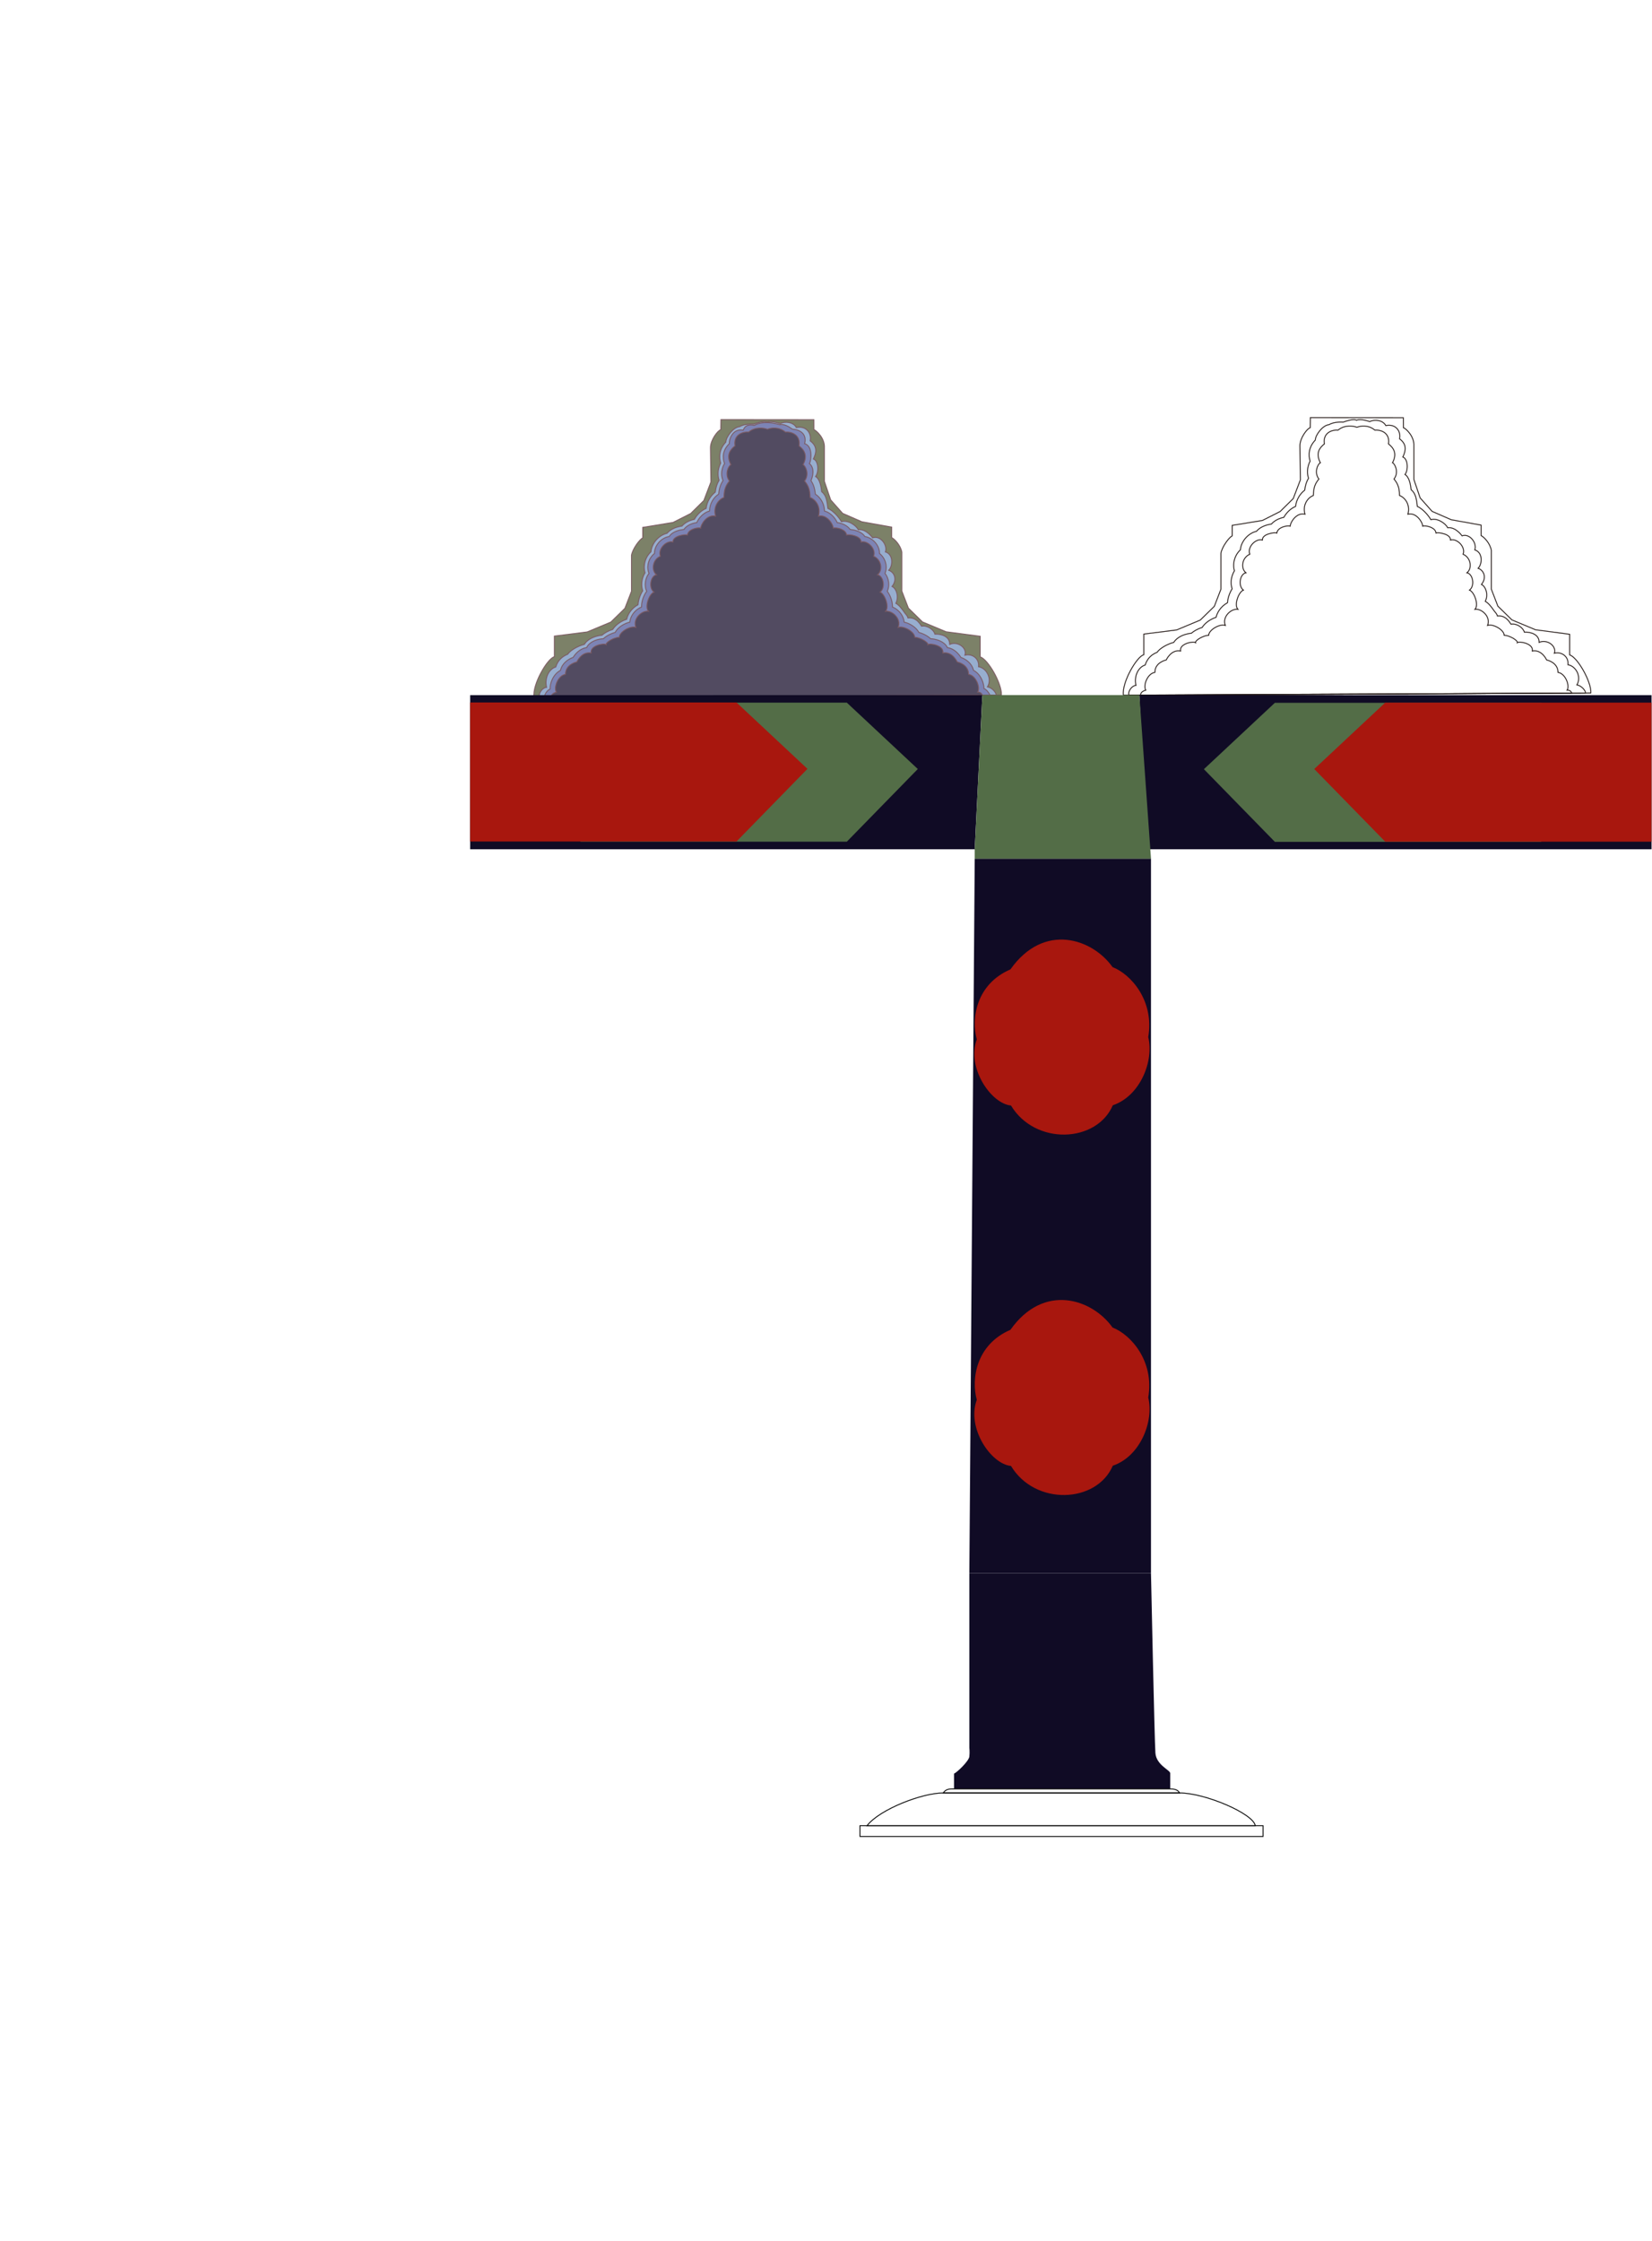 <svg xmlns="http://www.w3.org/2000/svg" xmlns:xlink="http://www.w3.org/1999/xlink" version="1.1" x="0px" y="0px" width="1841.585px" height="2497.849px" viewBox="0 0 1841.585 2497.849" enable-background="new 0 0 1841.585 2497.849" xml:space="preserve"><g><image style="visibility: hidden;"></image></g><g>
<g>
		<path class="bounding1 A6" style="fill: rgb(124, 129, 104); stroke: rgb(123, 90, 98); stroke-miterlimit: 10;" d="M595.25,777.074C593.333,762.833,610.333,733.75,618,732v-23
			l36.604-4.625l26.333-11l15.667-15.333l7.333-19V619c1.333-7.667,9.229-17.833,12.563-19.5v-11.667l33.75-5.5l19.688-9.958
			l14.646-14.458l7.917-20.75L792,499c0-8.25,7.75-18.917,11.5-20.083l0.167-11.208l103.625,0.104l0.062,11.063
			c2.333,0.667,12.333,9.333,11.667,20.333v37.333l7,20.667l13.333,15l21.333,9.333l33.334,6v11.667
			c3.334,1.667,10,8.667,11.333,16.333v43.333l7.333,19l15.667,15.333l26.333,11l38,5v23c8.647,2.458,24.333,29.792,23.647,42.458
			L595.25,777.074z"></path>
		
		<path class="bounding7 A6" style="fill: rgb(151, 174, 207); stroke: rgb(123, 90, 98); stroke-miterlimit: 10;" d="M601.375,777.031c-1.284-5.015,4.125-10.906,7.846-10.818
			C606.75,754,613.125,745.25,619.5,743.5c2.544-8.032,7.711-11.937,13.375-14.25c3.068-4.525,11.543-9.249,18.481-10.993
			c0.354-0.554,0.746-1.094,1.174-1.616c4.88-5.953,13.257-8.106,18.425-8.572c3.186-2.733,7.667-5.104,12.066-6.478
			c3.395-5.317,9.523-9.343,15.555-11.31c0.631-2.738,1.799-5.408,3.487-7.895c2.379-3.502,5.597-6.362,9.168-8.306
			c0.123-1.744,0.421-3.563,0.897-5.441c0.841-3.313,2.279-6.936,4.321-10.112c-1.34-4.132-1.482-8.825-0.256-13.482
			c0.638-2.421,1.603-4.618,2.832-6.528c-0.868-2.996-1.091-6.259-0.598-9.593c0.798-5.396,3.398-10.265,7.201-13.826
			c0.306-3.665,1.634-7.339,3.942-10.709c3.506-5.121,8.651-8.712,14.08-10.001c0.249-0.302,0.511-0.598,0.785-0.886
			c4.241-4.453,10.784-6.42,15.769-7.106c3.497-4.062,8.839-6.506,13.86-7.491c2.776-5.006,7.38-9.761,13.073-12.192
			c0.928-7.601,4.929-14.048,10.221-18.136c0.585-5.124,1.902-9.294,4.216-13.281c-1.395-4.33-1.513-9.084-0.261-13.77
			c0.269-1.006,0.899-3.043,2.066-5.245c-1.926-6.67-1.916-15.345,5.729-23.475c0.289-6.089,8.588-16.8,15.391-17.223
			c5.829-3.688,15.917-2.833,15.917-2.833s10.917-4.417,14.708-2.083c4.875-2.167,14.709,1.5,14.709,1.5
			c5.667-2.917,14.75-1.583,17.917,4.417c11.167-2.333,17.125,6.417,15.375,14.792c8.5,6.375,6.875,13.375,3.625,20.25
			c5.75,2,6.25,14.5,2.423,19.493c4.952,3.007,6.242,11.883,6.827,17.007c5.293,4.088,5.998,10.985,6.927,18.587
			c5.692,2.432,12.296,9.782,15.073,14.788c7.25-2.25,16.5,4.25,18.75,9c8.75-1.25,15.751,8.698,16,9
			c8.563-3,16.875,7.875,14.25,15.688c9.167,2.813,8.334,15.896,3.667,20.479c6.583,2.25,9.75,10.583,3.733,18.02
			c5.155,2.48,7.767,11.813,4.271,18.803c3.572,1.943,6.948,6.394,9.327,9.896c1.688,2.486,3.537,3.708,4.168,6.447
			c7.666-0.833,11.771,3.85,15.166,9.167c6.334-1.333,13.834,4.167,14.834,8.833c7.5-0.333,16.666,2.667,16.539,11.423
			c8.627-3.923,19.662,3.754,16.957,12.082c7.504-2.005,16.17,3.162,15.17,12.828c9,1.5,15.334,13.5,9.969,22.447
			c5.419,1.004,9.698,6.553,9.698,9.08L601.375,777.031z"></path>
		<path class="bounding8 A6" style="fill: rgb(125, 132, 181); stroke: rgb(123, 90, 98); stroke-miterlimit: 10;" d="M606.75,777.074c0.572-3.853,3.625-7.949,6.466-8.961
			c-0.12-3.583,0.864-7.328,2.202-10.316c2.201-4.913,5.504-8.58,9.406-10.563c1.878-8.142,8.773-12.609,14.088-14.475
			c2.724-4.468,7.832-9.854,15.05-10.949c0.43-0.923,0.985-1.806,1.663-2.632c4.2-5.123,12.28-7.086,16.999-7.205
			c2.855-2.812,8.117-5.741,13.091-7.001c2.943-5.673,10.081-10.072,16.396-11.518c0.297-3.05,1.394-6.067,3.263-8.819
			c2.478-3.647,6-6.468,9.807-8.025c-0.078-2.148,0.195-4.495,0.827-6.985c0.865-3.41,2.531-7.411,4.939-10.536
			c-1.724-3.795-2.097-8.416-0.883-13.024c0.71-2.694,1.898-5.039,3.431-6.892c-1.208-2.906-1.616-6.232-1.108-9.662
			c0.746-5.045,3.376-9.531,7.183-12.53c-0.054-3.482,1.068-7.067,3.303-10.331c3.194-4.665,8.146-7.887,13.06-8.626
			c0.401-0.614,0.869-1.204,1.402-1.763c3.973-4.172,10.757-5.72,15.043-6.081c3.123-4.556,9.226-7.042,14.331-7.639
			c2.421-5.37,7.541-11.158,14.234-12.952c0.169-8.218,4.5-15.12,10.237-18.831c0.544-6.68,2.255-11.135,4.831-15.027
			c-1.726-4.028-2.042-8.633-0.829-13.173c0.503-1.885,1.356-3.97,2.551-5.793c-2.375-6.604-2.47-14.763,5.359-22.289
			c-0.713-3.102,2.912-17.373,15.412-14.977c1.875-4.75,5-6.75,12.5-5.375c9.125-5.25,22-2.75,28.125-0.75
			c4.625-0.875,9.028,1.332,14.25,5c13.625,1.125,15.375,9.875,13.599,16.101c9.651,2.899,7.151,19.524,5.359,22.29
			c6.417,5.234,3.449,14.937,1.724,18.965c2.575,3.893,4.286,8.349,4.83,15.028c5.736,3.711,10.067,10.613,10.237,18.831
			c6.692,1.793,11.812,7.582,14.232,12.952c5.104,0.597,11.208,3.083,14.33,7.639c4.287,0.361,11.071,1.909,15.044,6.081
			c0.533,0.56,1.001,1.149,1.402,1.763c4.913,0.739,9.866,3.961,13.06,8.625c2.235,3.264,3.357,6.848,3.304,10.331
			c3.806,2.999,6.436,7.484,7.182,12.53c0.508,3.43,0.101,6.756-1.108,9.662c1.533,1.854,2.722,4.198,3.431,6.893
			c1.214,4.607,0.841,9.229-0.883,13.023c2.408,3.125,4.073,7.126,4.938,10.535c0.632,2.49,0.904,4.837,0.826,6.985
			c3.807,1.557,7.331,4.378,9.808,8.025c1.869,2.752,2.967,5.769,3.263,8.819c6.314,1.445,13.452,5.844,16.396,11.518
			c4.974,1.26,10.236,4.189,13.091,7.001c4.719,0.119,12.799,2.082,16.999,7.205c0.678,0.826,1.233,1.709,1.663,2.633
			c7.219,1.096,12.327,6.481,15.051,10.949c5.314,1.865,12.209,6.333,14.087,14.475c3.901,1.984,7.205,5.651,9.406,10.564
			c1.261,2.815,2.207,6.303,2.212,9.693c2.644,0.885,5.864,5.012,6.643,7.236L606.75,777.074z"></path>
		<path class="bounding9 A6" style="fill: rgb(82, 75, 97); stroke: rgb(123, 90, 98); stroke-miterlimit: 10;" d="M614.667,777.074c-1-3.907,5.5-5.574,5.5-5.574
			c-3.133-4.855,1.667-18.5,10.167-19.833c0-11.331,12.667-13.833,12.667-13.833s5.33-12,16-10
			c-1.667-8.333,14.5-11.167,16.667-9.333c-0.5-2.667,9.169-8.167,14.667-8.167c0-5.833,12.167-13.167,18.5-11
			c-3.833-9.667,6.667-19,14-18c-4.5-5,1-19.5,6.167-21.333c-6.5-5.167-3.5-18.333,2.833-19.333
			C725.5,635.5,727.667,623.5,736.167,620c-3.167-8.167,6.833-18,14-15.833c-0.333-6.833,13.5-8.833,16.167-7.833
			c0.5-6.167,11.167-8.834,14.833-7.667c0-4,7-15.667,16.5-13.333c-3-10.833,3.5-18.667,9.333-20.833
			c0.167-9.167,2.167-13.5,6.167-18.333c-5.667-7.333-1.166-17,1.667-18.167c-5.667-10.667-0.833-16.833,4.5-21
			c-2-12.333,8.5-16,15.167-15.333c7.167-6.167,17.229-4.834,21.063-3.167c3.833-1.667,12.833-3,20,3.167
			c6.666-0.667,17.166,3,15.166,15.333c5.334,4.167,10.168,10.333,4.5,21c2.834,1.167,7.334,10.833,1.668,18.167
			c4,4.833,6,9.167,6.166,18.333c5.834,2.167,12.334,10,9.334,20.833c9.5-2.333,16.499,9.333,16.499,13.333
			c3.667-1.167,14.333,1.5,14.833,7.667c2.667-1,16.5,1,16.167,7.833c7.167-2.167,17.167,7.667,14,15.833
			c8.5,3.5,10.667,15.5,4.333,20.667c6.334,1,9.334,14.167,2.834,19.333c5.167,1.833,10.666,16.333,6.166,21.333
			c7.334-1,17.834,8.333,14,18c6.334-2.167,18.5,5.167,18.5,11c5.498,0,15.167,5.5,14.667,8.167c2.167-1.833,18.333,1,16.667,9.333
			c10.67-2,16,10,16,10s12.666,2.502,12.666,13.833c8.5,1.333,13.3,14.978,10.167,19.833c0,0,3.858-0.542,5.189,3.265
			L614.667,777.074z"></path>
		<polygon id="bounding" style="display:none;fill:none;stroke:#231815;stroke-miterlimit:10;" points="637.333,750.333 727.333,687.667 745.333,615.667 
			804,575.667 825.244,545.541 834.577,489.541 873.333,488.333 884,549.667 924.667,589.667 970,615.667 975.334,675 1006,709.667 
			1074,749 1074,774.862 637.333,774.862"></polygon>
	</g>
	<g>
		<path fill="none" stroke="#231815" stroke-miterlimit="10" d="M1252.334,774.862c-1.917-14.24,15.083-43.324,22.75-45.074v-23    l36.604-4.625l26.333-11l15.667-15.333l7.333-19v-40.042c1.333-7.667,9.229-17.833,12.563-19.5v-11.667l33.75-5.5l19.688-9.958    l14.646-14.458l7.917-20.75l-0.5-38.167c0-8.25,7.75-18.917,11.5-20.083l0.167-11.208l103.625,0.104l0.062,11.063    c2.333,0.667,12.333,9.333,11.667,20.333v37.333l7,20.667l13.333,15l21.333,9.333l33.334,6v11.667    c3.334,1.667,10,8.667,11.333,16.333v43.333l7.333,19l15.667,15.333l26.333,11l38,5v23c8.647,2.458,24.333,29.792,23.647,42.458    L1252.334,774.862z"></path>
		
		<path fill="none" stroke="#231815" stroke-miterlimit="10" d="M1258.459,774.819c-1.284-5.015,4.125-10.906,7.847-10.818    c-2.472-12.212,3.903-20.962,10.278-22.712c2.544-8.032,7.711-11.937,13.375-14.25c3.067-4.525,11.543-9.249,18.481-10.993    c0.354-0.554,0.746-1.094,1.174-1.616c4.881-5.953,13.258-8.106,18.426-8.572c3.186-2.733,7.666-5.104,12.066-6.478    c3.395-5.317,9.522-9.343,15.555-11.31c0.631-2.738,1.799-5.408,3.486-7.895c2.379-3.502,5.598-6.362,9.168-8.306    c0.123-1.744,0.422-3.563,0.898-5.441c0.84-3.313,2.279-6.936,4.32-10.112c-1.34-4.132-1.482-8.825-0.256-13.482    c0.637-2.421,1.603-4.618,2.831-6.528c-0.868-2.996-1.091-6.259-0.599-9.593c0.799-5.396,3.398-10.265,7.201-13.826    c0.306-3.665,1.635-7.339,3.941-10.709c3.507-5.121,8.652-8.712,14.08-10.001c0.25-0.302,0.512-0.598,0.785-0.886    c4.241-4.453,10.785-6.42,15.77-7.106c3.497-4.062,8.839-6.506,13.859-7.491c2.777-5.006,7.381-9.761,13.073-12.192    c0.929-7.601,4.929-14.048,10.222-18.136c0.584-5.124,1.902-9.294,4.216-13.281c-1.395-4.33-1.513-9.084-0.261-13.77    c0.27-1.006,0.899-3.043,2.066-5.245c-1.926-6.67-1.916-15.345,5.729-23.475c0.289-6.089,8.589-16.8,15.392-17.223    c5.829-3.688,15.917-2.833,15.917-2.833s10.916-4.417,14.707-2.083c4.876-2.167,14.709,1.5,14.709,1.5    c5.667-2.917,14.75-1.583,17.917,4.417c11.167-2.333,17.125,6.417,15.375,14.792c8.5,6.375,6.875,13.375,3.625,20.25    c5.75,2,6.25,14.5,2.423,19.493c4.952,3.007,6.242,11.883,6.827,17.007c5.293,4.088,5.998,10.985,6.927,18.587    c5.692,2.432,12.296,9.782,15.073,14.788c7.25-2.25,16.5,4.25,18.75,9c8.75-1.25,15.751,8.698,16,9    c8.563-3,16.875,7.875,14.25,15.688c9.167,2.813,8.334,15.896,3.667,20.479c6.583,2.25,9.75,10.583,3.733,18.02    c5.155,2.48,7.767,11.813,4.271,18.803c3.572,1.943,6.948,6.394,9.327,9.896c1.688,2.486,3.537,3.708,4.168,6.447    c7.666-0.833,11.771,3.85,15.166,9.167c6.334-1.333,13.834,4.167,14.834,8.833c7.5-0.333,16.666,2.667,16.539,11.423    c8.627-3.923,19.662,3.754,16.957,12.082c7.504-2.005,16.17,3.162,15.17,12.828c9,1.5,15.334,13.5,9.969,22.447    c5.419,1.004,9.698,6.553,9.698,9.08L1258.459,774.819z"></path>
		<path fill="none" stroke="#231815" stroke-miterlimit="10" d="M1271.751,774.862c-1-3.907,5.5-5.574,5.5-5.574    c-3.133-4.855,1.666-18.5,10.166-19.833c0-11.331,12.667-13.833,12.667-13.833s5.329-12,16-10    c-1.667-8.333,14.501-11.167,16.667-9.333c-0.5-2.667,9.169-8.167,14.666-8.167c0-5.833,12.167-13.167,18.5-11    c-3.833-9.667,6.667-19,14-18c-4.5-5,1-19.5,6.167-21.333c-6.5-5.167-3.5-18.333,2.833-19.333    c-6.333-5.167-4.166-17.167,4.334-20.667c-3.167-8.167,6.833-18,14-15.833c-0.334-6.833,13.5-8.833,16.166-7.833    c0.5-6.167,11.168-8.834,14.834-7.667c0-4,7-15.667,16.5-13.333c-3-10.833,3.5-18.667,9.333-20.833    c0.167-9.167,2.167-13.5,6.167-18.333c-5.667-7.333-1.166-17,1.666-18.167c-5.666-10.667-0.832-16.833,4.5-21    c-2-12.333,8.5-16,15.167-15.333c7.167-6.167,17.229-4.834,21.063-3.167c3.833-1.667,12.833-3,20,3.167    c6.666-0.667,17.166,3,15.166,15.333c5.334,4.167,10.168,10.333,4.5,21c2.834,1.167,7.334,10.833,1.668,18.167    c4,4.833,6,9.167,6.166,18.333c5.834,2.167,12.334,10,9.334,20.833c9.5-2.333,16.499,9.333,16.499,13.333    c3.667-1.167,14.333,1.5,14.833,7.667c2.667-1,16.5,1,16.167,7.833c7.167-2.167,17.167,7.667,14,15.833    c8.5,3.5,10.667,15.5,4.333,20.667c6.334,1,9.334,14.167,2.834,19.333c5.167,1.833,10.666,16.333,6.166,21.333    c7.334-1,17.834,8.333,14,18c6.334-2.167,18.5,5.167,18.5,11c5.498,0,15.167,5.5,14.667,8.167c2.167-1.833,18.333,1,16.667,9.333    c10.67-2,16,10,16,10s12.666,2.502,12.666,13.833c8.5,1.333,13.3,14.978,10.167,19.833c0,0,3.858-0.542,5.189,3.265    L1271.751,774.862z"></path>
		
	</g>
	<polygon fill="#100B25" points="1086.581,957.105 1283.071,957.105 1283.071,1753.565 1080.581,1753.565  "></polygon>
	<path fill="#100B25" d="M1080.581,1753.565V1948c0,0,0.581,5,0,10s-13.581,17.5-17.081,19c0,6,0,17,0,17h241c0,0,0-14,0-17.5   s-15.5-9-16.5-22.5s-4.929-200.435-4.929-200.435H1080.581z"></path>
	<path fill="#A8170E" d="M1126.382,1080.535c37.368-52.785,91.368-34.285,113.868-2.535c20.25,7.75,46.777,37.391,39.75,78   c6.5,26-8.5,65.5-39.5,76c-18,42-86.5,45-113.5,0.25c-22.2-2.019-49.703-42.128-38.118-73.715   C1082.5,1135.5,1088.081,1097.014,1126.382,1080.535z"></path>
	<path fill="#A8170E" d="M1126.382,1482.285c37.368-52.785,91.368-34.285,113.868-2.535c20.25,7.75,46.777,37.391,39.75,78   c6.5,26-8.5,65.5-39.5,76c-18,42-86.5,45-113.5,0.25c-22.2-2.019-49.703-42.129-38.118-73.715   C1082.5,1537.25,1088.081,1498.764,1126.382,1482.285z"></path>
	<path fill="#FFFFFF" stroke="#000000" stroke-miterlimit="10" d="M1061,1994c-4.75,0-7.5,1.5-9.5,4.5c7,0,262.5,0,263.5,0   c-1.25-1.688-2.5-4.5-10.5-4.5S1061,1994,1061,1994z"></path>
	<path fill="none" stroke="#000000" stroke-miterlimit="10" d="M1051.5,1998.5c-23.5,0-70.833,18.25-85,36.5   c11.709,0,431.161,0,432.834,0c-2.091-13.418-56-36.5-84.334-36.5C1301.619,1998.5,1051.5,1998.5,1051.5,1998.5z"></path>
	<rect x="958.667" y="2035" fill="none" stroke="#000000" stroke-miterlimit="10" width="449.333" height="12"></rect>
	<g>
		<polygon fill="#100B25" points="524.109,946.605 1086.581,946.605 1095.085,774.765 524.109,774.862   "></polygon>
		<polygon fill="#536D47" points="647.109,783.186 944,783.186 1023.126,857.186 944,938.186 647.109,938.186   "></polygon>
		<polygon fill="#A8170E" points="524.109,783 821,783 900.126,857 821,938 524.109,938   "></polygon>
	</g>
	<g>
		<polygon fill="#100B25" points="1841.085,946.605 1278.613,946.605 1270.109,774.765 1841.085,774.862   "></polygon>
		<polygon fill="#536D47" points="1718.085,783.371 1421.194,783.371 1342.068,857.371 1421.194,938.371 1718.085,938.371   "></polygon>
		<polygon fill="#A8170E" points="1841.085,783.186 1544.194,783.186 1465.068,857.186 1544.194,938.186 1841.085,938.186   "></polygon>
	</g>
	<polygon fill="#536D47" points="1095.085,774.765 1086.581,946.605 1086.581,957.105 1283.071,957.105 1270.109,774.765  "></polygon>
	<g display="none">
		
			<line display="inline" fill="#130314" stroke="#231815" stroke-miterlimit="10" x1="928.159" y1="489.227" x2="1458.355" y2="496.923"></line>
		
			<line display="inline" fill="#130314" stroke="#231815" stroke-miterlimit="10" x1="1005.354" y1="615.542" x2="1361.021" y2="616.789"></line>
		
			<line display="inline" fill="#130314" stroke="#231815" stroke-miterlimit="10" x1="1092.687" y1="709.208" x2="1273.938" y2="707.493"></line>
			<line display="inline" fill="#130314" stroke="#231815" stroke-miterlimit="10" x1="994.249" y1="585.988" x2="1373.584" y2="585.622"></line>
		<polygon display="inline" fill="#FFFFFF" stroke="#231815" stroke-miterlimit="10" points="1132,564.5 1132,599.038     1143.5,621.295 1224,620.18 1235.5,599.038 1235.5,564.5   "></polygon>
		
			<rect x="1154" y="493.075" display="inline" fill="#FFFFFF" stroke="#231815" stroke-miterlimit="10" width="56" height="229.925"></rect>
		<polygon display="inline" fill="#FFFFFF" stroke="#231815" stroke-miterlimit="10" points="994.249,564.5 994.249,593.908     1005.749,621.51 1062.5,622.134 1074,595.646 1074,564.5   "></polygon>
		<polygon display="inline" fill="#FFFFFF" stroke="#231815" stroke-miterlimit="10" points="1294.417,564.081 1294.417,593.488     1305.917,621.091 1362.668,621.714 1374.168,595.227 1374.168,564.081   "></polygon>
		<polygon display="inline" fill="#FFFFFF" stroke="#231815" stroke-miterlimit="10" points="907.749,438.892 907.749,468.299     919.249,495.902 976,496.525 987.5,470.038 987.5,438.892   "></polygon>
		<polygon display="inline" fill="#FFFFFF" stroke="#231815" stroke-miterlimit="10" points="1378.604,442.176 1378.604,471.584     1390.104,499.187 1446.855,499.81 1458.355,473.323 1458.355,442.176   "></polygon>
		<polygon display="inline" fill="#FFFFFF" stroke="#231815" stroke-miterlimit="10" points="1130.25,437.1 1130.25,471.637     1141.75,493.895 1222.25,492.779 1233.75,471.637 1233.75,437.1   "></polygon>
		<rect x="1154" y="383" display="inline" fill="#FFFFFF" stroke="#231815" stroke-miterlimit="10" width="56" height="82.497"></rect>
	</g>
</g>
</svg>